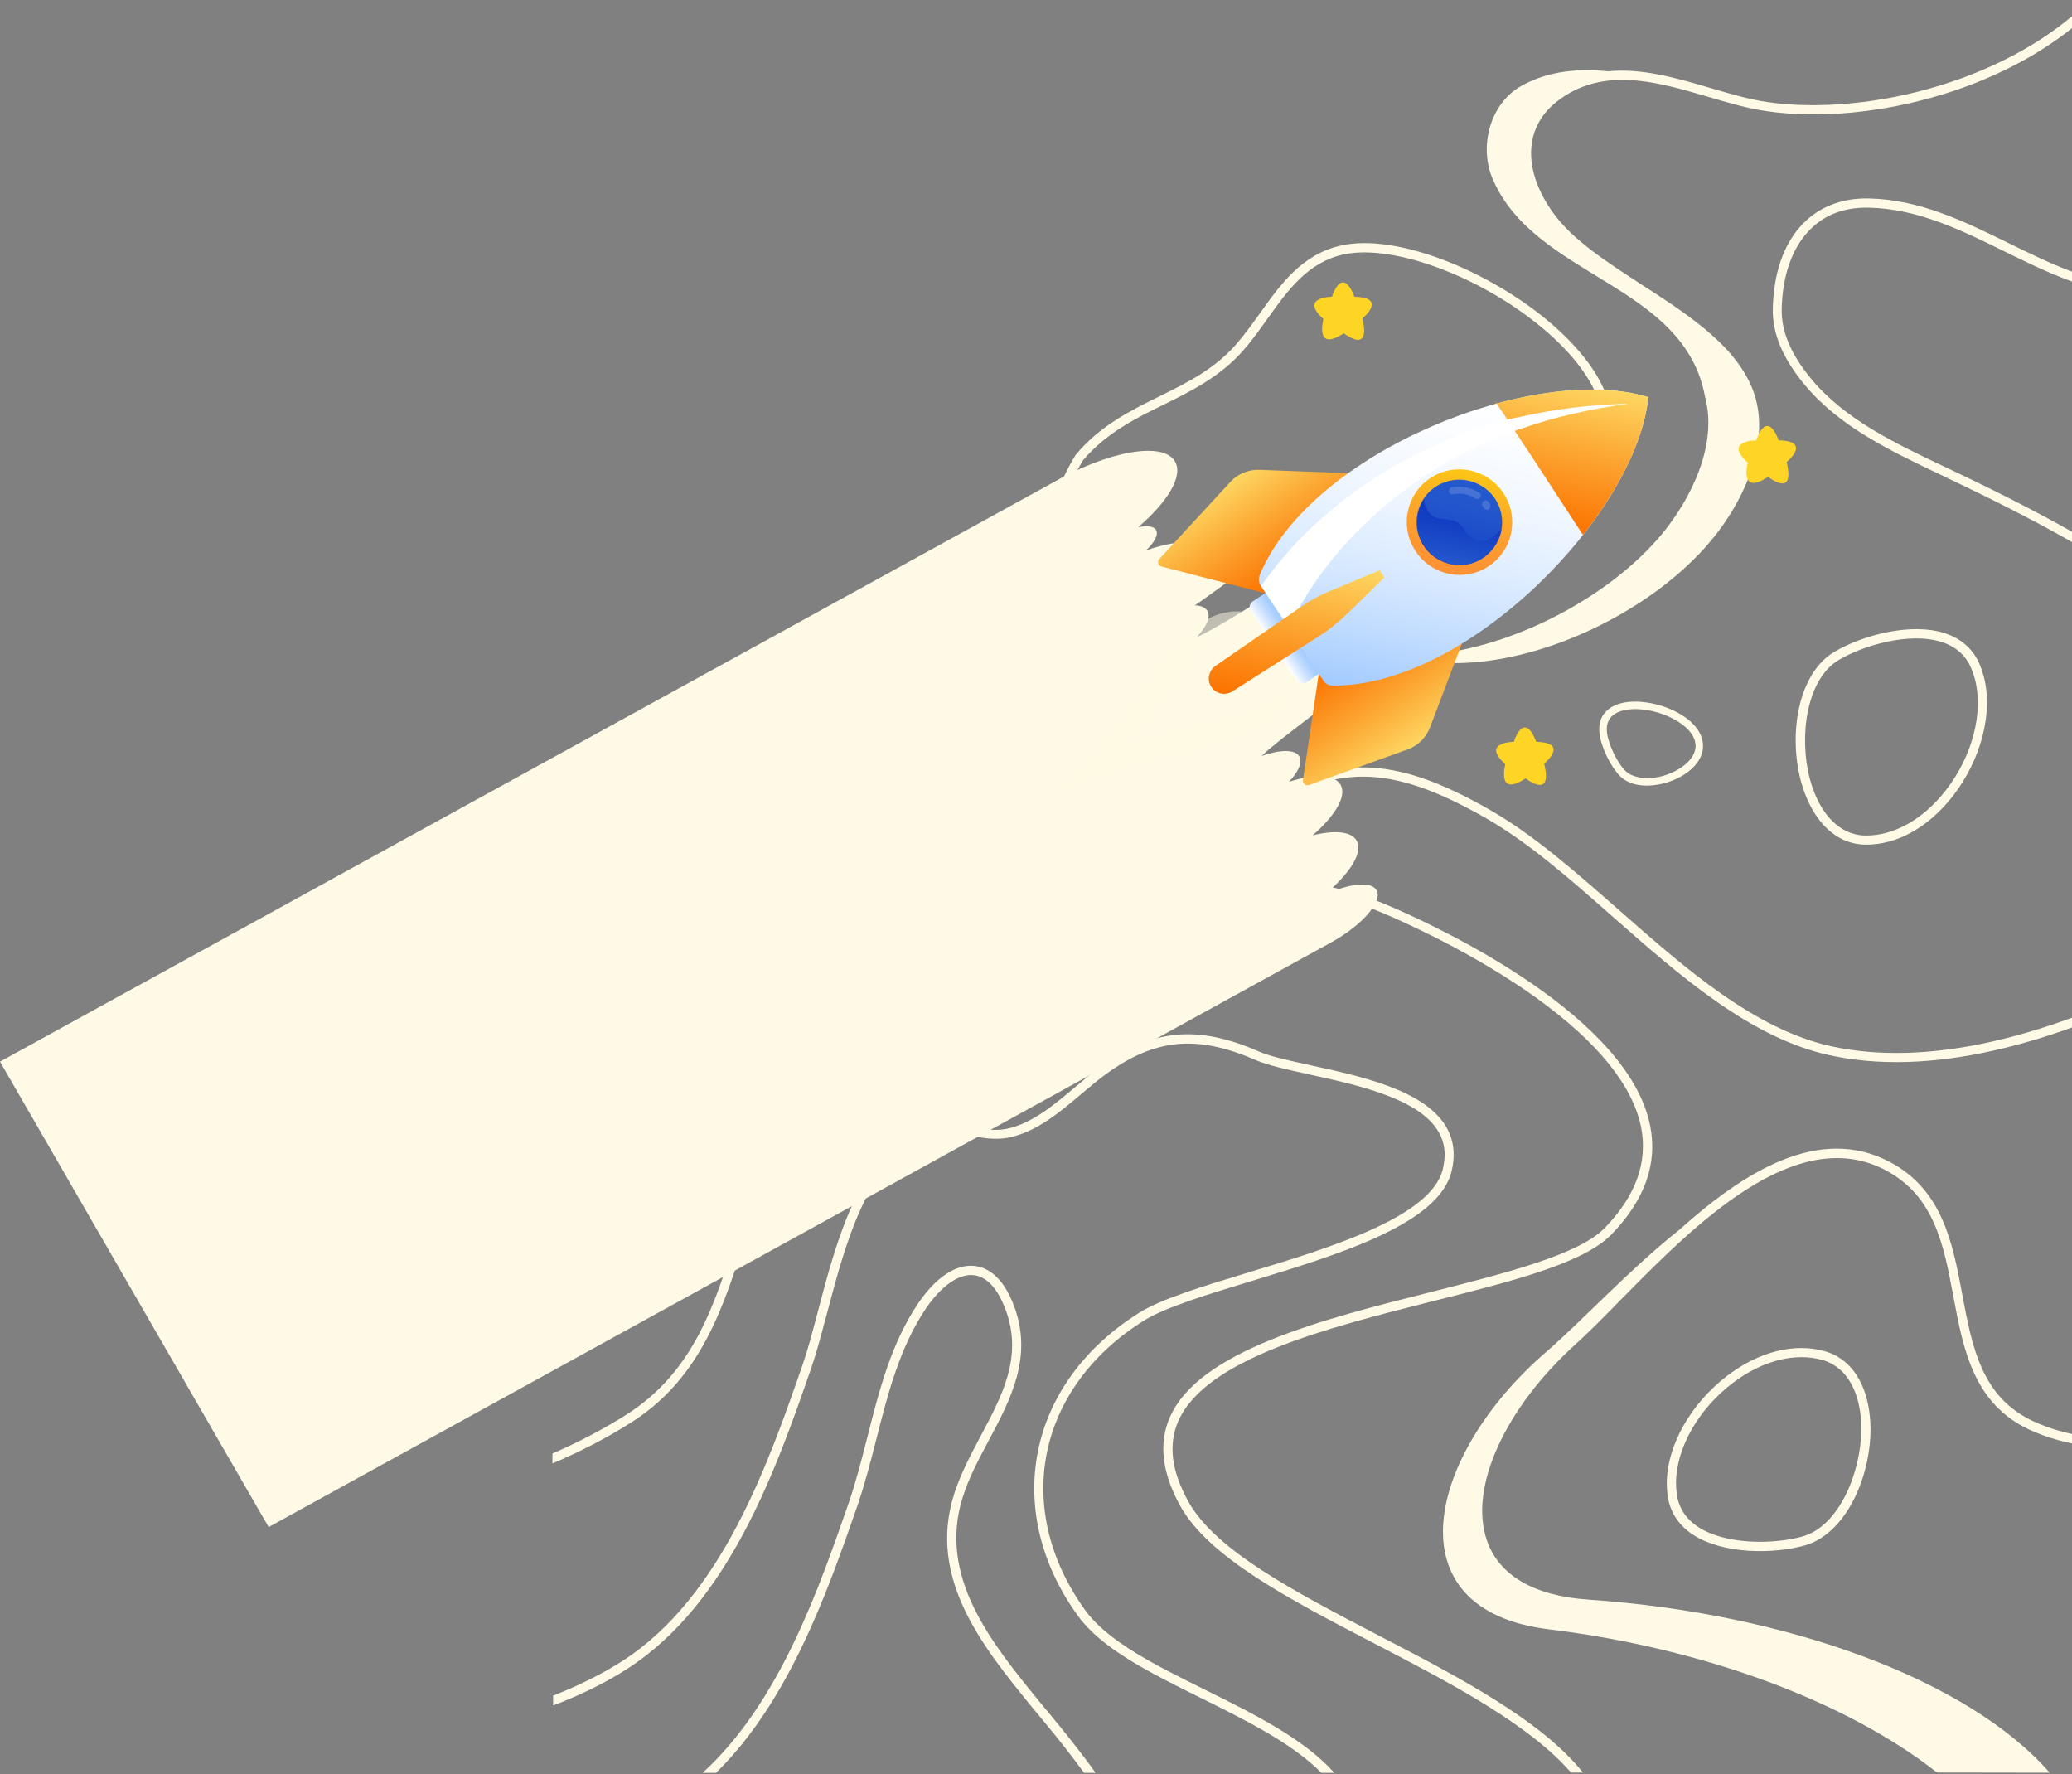 <svg width="1299" height="1112" viewBox="0 0 1299 1112" fill="none" xmlns="http://www.w3.org/2000/svg">
    <rect x="0" y="0" width="1299" height="1112" fill="#808080" stroke="none"/>
    <path d="M1281.16 1111.12L1285.01 1111.12C1234.87 1053.67 1122.17 1011.32 996.003 1002.66C961.838 1000.35 939.799 987.554 932.196 965.611C926.614 949.443 928.923 929.137 939.028 906.809C949.133 884.578 965.878 862.442 987.532 842.809C995.808 835.303 1005.24 825.775 1015.25 815.573C1061.73 768.319 1125.44 703.742 1181.93 733.383C1212.83 749.647 1218.6 780.347 1224.66 812.78C1230.82 845.693 1237.18 879.762 1272.3 896.122C1282.89 901.03 1295.11 904.495 1308.97 906.515L1308.97 900.645C1295.98 898.72 1284.62 895.448 1274.71 890.829C1242.28 875.72 1236.41 844.538 1230.25 811.625C1224.18 779.192 1217.93 745.701 1184.53 728.186C1140.45 705.089 1093.68 734.25 1053.07 770.629C1020.83 796.325 991.285 828.47 969.535 847.237C894.662 911.718 871.566 1009.11 970.981 1021.24C1068.86 1033.27 1158.07 1066.76 1214.37 1111.02L1281.16 1111.12Z" fill="#FFFAE5" />
    <path d="M1107.82 63.943C1096.56 62.307 1084.81 58.843 1072.4 55.186C1051.13 48.931 1029.38 42.579 1008.3 44.697C989.538 42.868 971.06 44.312 954.122 53.648C933.912 64.812 927.272 91.855 935.645 111.776C961.919 174.235 1055.94 177.506 1068.94 248.723L1068.94 248.819C1077.02 278.556 1060.28 312.529 1041.9 334.761C1010.62 372.39 953.645 403.38 902.158 409.733C899.848 409.636 897.442 409.636 895.132 409.54C874.537 408.963 851.728 408.386 829.112 409.926C790.617 410.119 750.581 413.873 719.978 432.832C671.666 462.667 685.14 539.273 730.565 525.703C732.682 527.339 734.992 528.783 737.398 529.745C746.83 533.691 762.901 534.557 785.229 515.79C809.481 495.483 832.097 486.34 856.349 486.821C877.714 487.302 900.811 495.289 931.223 512.612C958.17 528.01 984.059 550.722 1011.39 574.877C1053.64 612.025 1097.43 650.52 1146.9 661.394C1177.21 668.034 1211.95 667.072 1250.26 658.409C1269.02 654.175 1288.75 648.111 1309.16 640.22L1309.16 634.06C1288.27 642.241 1268.16 648.497 1249.01 652.828C1211.57 661.297 1177.6 662.26 1148.15 655.812C1100.12 645.227 1056.91 607.309 1015.14 570.547C987.524 546.295 961.442 523.294 934.014 507.607C902.736 489.707 878.773 481.527 856.445 481.046C830.653 480.469 806.882 490.094 781.475 511.363C765.5 524.74 751.064 529.167 739.612 524.356C729.41 520.025 722.577 508.573 721.422 493.559C720.074 476.525 726.907 451.599 750.293 437.067C790.232 412.333 848.36 413.968 895.036 415.218C899.848 415.315 904.564 415.507 909.183 415.603C965.002 416.853 1035.54 383.65 1073.08 338.417C1091.94 315.705 1109.07 280.577 1100.7 249.877L1100.7 249.781C1092.03 219.081 1060.18 198.39 1029.29 178.469C1007.05 164.033 986.075 150.464 973.948 133.718C962.303 117.743 957.683 101.093 960.859 86.946C963.554 75.013 971.445 65.292 984.437 58.074C1011.29 43.157 1041.6 52.106 1070.86 60.671C1083.47 64.425 1095.4 67.889 1107.05 69.621C1140.54 74.529 1180 70.775 1218.11 59.13C1254.1 48.062 1285.95 30.449 1309.05 8.988L1309.05 1C1286.34 23.52 1253.62 42.095 1216.37 53.548C1179.61 64.904 1140.06 68.658 1107.82 63.943Z" fill="#FFFAE5" />
    <path d="M864.418 1025.18C811.775 997.756 761.923 971.868 744.888 940.976C734.398 921.92 732.377 905.56 738.632 890.931C755.762 851.569 831.694 832.417 898.677 815.478C949.202 802.774 992.798 791.706 1010.22 773.805C1031.1 752.343 1039.28 729.438 1034.56 705.764C1021.19 638.011 907.624 583.734 873.074 568.721C818.313 544.855 779.144 548.801 733.046 582.678C727.272 586.913 721.209 591.917 714.761 597.21C686.467 620.404 651.148 649.18 614.673 635.9C586.09 625.506 556.544 631.955 529.309 654.571C506.597 673.531 486.483 703.269 474.261 736.183C469.834 748.116 465.985 760.531 462.232 772.561C448.374 817.216 435.19 859.369 393.423 886.22C379.949 894.882 363.877 903.448 346.362 911.051L346.362 917.306C365.129 909.318 382.259 900.271 396.599 891.032C440.098 863.026 454.149 817.89 467.814 774.197C471.567 762.263 475.32 749.945 479.747 738.107C491.584 706.06 511.024 677.188 533.062 658.902C550.866 644.081 579.16 628.971 612.748 641.193C652.302 655.628 688.969 625.697 718.418 601.541C724.77 596.344 730.833 591.436 736.511 587.201C780.588 554.768 818.217 551.014 870.764 573.918C890.397 582.483 928.508 600.576 963.347 625.597C1001.65 653.217 1023.69 680.549 1028.89 706.726C1033.12 728.476 1025.52 749.649 1006.08 769.667C989.814 786.412 944.775 797.769 897.233 809.8C828.903 827.028 751.527 846.565 733.339 888.525C726.314 904.694 728.527 923.172 739.788 943.67C757.689 976.103 808.214 1002.38 861.724 1030.19C909.459 1055.02 958.348 1080.52 984.911 1111.03L992.417 1111.03C965.951 1078.02 914.655 1051.26 864.418 1025.18Z" fill="#FFFAE5" />
    <path d="M755.499 1059.15C724.221 1043.66 694.676 1028.94 680.529 1009.5C658.393 979.085 649.731 944.247 656.179 911.333C662.722 877.745 684.568 847.911 717.578 827.508C730.859 819.327 756.747 811.435 784.271 803.062C839.32 786.316 901.682 767.356 909.959 734.442C912.653 723.663 911.402 713.943 906.205 705.57C892.346 683.147 853.177 674.582 821.803 667.749C808.233 664.766 796.492 662.264 789.274 659.088C750.201 642.055 722.195 644.942 689.282 669.099C684.374 672.756 679.562 676.798 674.365 681.129C660.988 692.389 647.226 704.13 631.346 707.499C623.551 709.135 616.141 707.691 608.249 706.152C598.817 704.323 589.001 702.399 578.992 706.345C539.15 721.743 524.522 777.273 512.781 821.929C509.509 834.343 506.43 846.085 503.158 855.516C481.794 916.917 452.634 1000.93 390.272 1041.07C378.146 1048.86 363.133 1056.47 346.772 1062.82L346.772 1068.98C364.384 1062.34 380.552 1054.25 393.448 1045.88C457.446 1004.69 487.087 919.515 508.644 857.345C512.012 847.624 515.091 835.787 518.459 823.276C529.911 779.872 544.058 725.882 581.206 711.542C589.771 708.269 598.24 709.905 607.287 711.637C615.371 713.177 623.84 714.813 632.694 712.984C650.017 709.327 664.356 697.201 678.214 685.459C683.219 681.225 688.031 677.183 692.746 673.718C723.735 650.909 750.104 648.31 787.06 664.382C794.76 667.75 806.79 670.348 820.648 673.428C851.06 680.068 888.785 688.344 901.393 708.65C905.82 715.772 906.783 723.663 904.473 733.095C896.967 762.929 833.642 782.177 782.635 797.576C753.571 806.431 728.453 814.034 714.595 822.599C680.238 843.965 657.429 875.051 650.597 910.274C643.861 944.824 652.811 981.202 675.909 1012.96C690.923 1033.56 721.046 1048.57 752.997 1064.35C781.195 1078.31 809.971 1092.64 828.449 1111.22L836.533 1111.22C817.574 1089.95 786.2 1074.36 755.499 1059.15Z" fill="#FFFAE5" />
    <path d="M654.057 1069.45L651.651 1066.56C621.72 1029.9 587.843 988.418 603.53 938.566C607.379 926.247 613.827 914.217 619.986 902.668C633.555 877.165 647.606 850.795 635.864 818.94C628.742 799.596 618.637 794.496 611.323 793.534C599.582 792.09 586.878 800.367 575.715 816.824C558.777 841.75 551.175 871.584 543.861 900.456C540.3 914.411 536.643 928.847 532.024 942.224C513.258 996.118 488.526 1067.43 440.503 1111.22L448.876 1111.22C494.877 1066.28 519.032 996.888 537.413 944.149C542.129 930.483 545.882 915.95 549.443 901.899C556.66 873.509 564.167 844.252 580.527 820.096C590.343 805.756 601.314 798.153 610.649 799.308C618.733 800.27 625.567 807.777 630.475 820.961C641.35 850.41 628.455 874.47 614.885 899.974C608.63 911.811 602.086 924.034 598.044 936.834L598.044 936.93C581.492 989.765 616.427 1032.49 647.224 1070.32L649.63 1073.2C650.4 1074.17 651.555 1075.51 652.902 1077.15C663.2 1089.56 672.15 1100.92 679.657 1111.22L686.875 1111.22C677.443 1098.03 666.857 1084.85 657.329 1073.4C655.885 1071.76 654.827 1070.41 654.057 1069.45Z" fill="#FFFAE5" />
    <path d="M908.614 164.345C882.04 153.683 857.921 150.006 840.708 153.888C816.205 159.42 802.717 178.274 789.752 196.562C785.038 203.082 780.134 209.95 774.855 215.948C761.036 231.614 744.469 239.761 726.9 248.424C708.596 257.457 689.689 266.718 674.346 285.168L674.091 285.587C668.081 295.495 664.019 304.714 661.893 312.971C647.159 346.789 646.521 385.77 679.997 398.747C722.186 415.058 769.472 357.069 805.86 342.077C855.246 321.667 904.039 349.975 954.684 335.576C990.917 325.289 1014.4 285.405 1011.92 269.09C1011.64 267.126 1011.15 265.102 1010.59 263.149C1010.54 261.925 1010.43 260.772 1010.25 259.553C1007.75 242.83 996.477 224.82 977.603 207.382C959.148 190.201 934.013 174.578 908.614 164.345ZM729.557 253.631C746.86 245.114 764.695 236.304 779.297 219.79C784.772 213.581 789.742 206.642 794.515 199.915C807.486 181.762 819.815 164.589 842.022 159.556C874.827 152.129 935.225 175.96 973.75 211.553C991.634 228.076 1002.25 244.955 1004.56 260.323C1007.05 276.774 992.298 289.616 960.983 298.551C939.297 304.721 916.591 307.458 894.558 310.032C865.209 313.577 834.908 317.159 806.361 328.913C795.974 333.206 785.854 339.054 776.136 344.751C751.042 359.433 727.275 373.245 698.226 361.999C689.165 358.475 681.845 354.202 676.684 349.434C661.84 335.72 662.55 315.805 678.909 288.597C693.549 271.332 711.853 262.3 729.557 253.631Z" fill="#FFFAE5" />
    <path d="M1152.28 850.5C1149.77 848.96 1146.98 847.805 1144 846.939C1125.14 841.55 1102.91 847.132 1083.08 862.146C1059.98 879.662 1044.97 906.224 1044.97 929.802C1044.97 932.304 1045.16 934.903 1045.45 937.309C1046.9 947.703 1052.29 955.979 1061.52 962.042C1080 974.072 1111.47 974.36 1131.78 968.585C1143.52 965.217 1154.2 955.304 1161.81 940.676C1168.73 927.395 1172.68 911.034 1172.68 895.732C1172.58 874.655 1165.17 858.102 1152.28 850.5ZM1130.24 963.004C1113.98 967.719 1082.89 968.971 1064.7 957.134C1056.91 952.033 1052.38 945.104 1051.23 936.443C1050.94 934.229 1050.75 932.016 1050.75 929.706C1050.75 907.86 1064.8 883.03 1086.55 866.669C1104.93 852.81 1125.33 847.613 1142.46 852.425C1144.96 853.098 1147.27 854.157 1149.39 855.408C1160.55 862.048 1166.91 876.677 1166.91 895.732C1166.81 923.064 1152.86 956.555 1130.24 963.004Z" fill="#FFFAE5" />
    <path d="M1160.49 528.126C1163.3 528.966 1166.3 529.359 1169.4 529.423C1189.02 529.747 1209.05 518.601 1224.31 498.968C1242.09 476.071 1249.71 446.528 1243.61 423.753C1242.96 421.336 1242.1 418.876 1241.2 416.627C1237.12 406.961 1229.77 400.361 1219.28 396.896C1198.31 390.059 1167.84 397.926 1149.72 408.759C1139.25 415.052 1131.5 427.392 1127.94 443.489C1124.69 458.111 1125.11 474.936 1129.07 489.716C1134.62 510.049 1146.06 524.12 1160.49 528.126ZM1152.65 413.752C1167.14 404.988 1196.85 395.733 1217.48 402.459C1226.33 405.368 1232.49 410.891 1235.85 418.958C1236.7 421.022 1237.46 423.11 1238.06 425.341C1243.71 446.443 1236.57 474.063 1219.79 495.496C1205.62 513.64 1187.26 523.94 1169.47 523.726C1166.88 523.723 1164.37 523.298 1162 522.638C1149.5 519.113 1139.58 506.628 1134.65 488.222C1127.67 461.796 1132.48 425.834 1152.65 413.752Z" fill="#FFFAE5" />
    <path d="M1010.54 443.086C1006.45 445.445 1001.77 450.235 1002.75 459.477C1003.66 468.124 1009.85 480.893 1015.98 486.795C1024.81 495.319 1042.44 493.309 1054.29 486.468C1062.74 481.593 1067.68 474.743 1067.68 467.663C1067.7 466.287 1067.51 464.854 1067.14 463.432C1065.28 455.969 1057.93 449.048 1047.08 444.415C1035.91 439.696 1020.28 437.464 1010.54 443.086ZM1062.63 464.584C1062.87 465.626 1063 466.64 1063.02 467.625C1062.96 473.019 1058.95 478.333 1051.93 482.382C1038.86 489.931 1024.84 488.765 1019.2 483.397C1013.93 478.358 1008.25 466.475 1007.44 458.949C1006.87 453.558 1008.68 449.609 1012.9 447.172C1020.05 443.043 1033.34 443.725 1045.34 448.783C1054.63 452.769 1061.11 458.651 1062.63 464.584Z" fill="#FFFAE5" />
    <path d="M1111.44 193.306C1111.06 209.089 1117.7 224.776 1131.65 241.522C1153.59 267.698 1185.55 282.807 1216.34 297.435C1218.27 298.302 1220.1 299.168 1221.92 300.13C1289.2 332.08 1343.86 362.299 1391.79 405.991C1393.9 407.915 1396.31 410.033 1398.91 412.439C1402.76 415.903 1407.19 419.849 1411.9 424.18L1411.9 416.384C1408.63 413.401 1405.55 410.706 1402.76 408.204C1400.16 405.894 1397.75 403.681 1395.64 401.852C1347.13 357.679 1292.08 327.268 1224.33 295.029C1222.5 294.163 1220.58 293.297 1218.65 292.335C1188.34 277.995 1157.06 263.175 1135.89 237.961C1122.89 222.37 1116.64 207.838 1117.02 193.595C1117.41 174.924 1122.31 159.141 1131.17 147.977C1140.79 135.851 1154.36 129.788 1171.59 130.173C1202.1 130.75 1229.72 144.319 1256.47 157.503C1283.13 170.591 1310.56 184.064 1341.64 185.508C1367.92 186.662 1392.17 183.197 1411.9 175.69L1411.9 169.531C1392.65 177.23 1368.4 180.888 1341.93 179.733C1312.1 178.386 1285.15 165.106 1259.07 152.306C1231.83 138.929 1203.64 125.071 1171.78 124.398C1135.6 123.532 1112.4 149.999 1111.44 193.306Z" fill="#FFFAE5" />
    <path d="M862.979 557.946C859.614 552.117 845.699 553.653 830.02 561.049C846.102 547.941 854.834 534.364 850.503 526.863C847.138 521.034 836.53 520.215 822.895 523.628C837.057 511.375 844.506 498.92 840.451 491.897C836.7 485.399 824.126 485.077 808.133 489.979C814.011 483.719 816.693 477.775 814.596 474.144C811.976 469.605 802.567 469.75 790.939 473.852C807.934 457.032 911.537 385.659 905.993 376.056C900.724 366.931 960.497 310.948 939.243 316.212C951.536 305.738 869.221 341.032 865.773 335.06C862.214 328.897 766.21 393.403 750.417 399.208C756.481 392.713 759.135 386.721 756.956 382.947C754.06 377.93 743.372 378.368 730.444 383.284C749.726 369.03 760.567 353.534 755.823 345.316C751.685 338.149 736.609 338.509 718.368 345.09C723.787 339.987 726.428 335.086 724.773 332.219C723.366 329.783 719.08 329.327 713.492 330.515C732.105 314.545 741.939 298.419 736.671 289.294C729.251 276.442 694.52 282.607 659.045 303.088L0.001 665.437L168.43 957.165L836.162 589.8C854.865 579.002 866.896 564.73 862.979 557.946Z" fill="#FFFAE5" />
    <path opacity="0.5" d="M806.759 399.989C795.178 382.678 771.921 378.019 754.674 389.557C709.795 419.579 701.323 470.523 640.57 511.165C701.323 470.523 751.644 482.135 796.523 452.112C813.769 440.575 818.34 417.3 806.759 399.989Z" fill="#FFFAE5" />
    <path d="M806.759 399.99C798.995 388.384 783.271 385.234 771.708 392.97C741.724 413.029 736.011 447.319 695.443 474.457C736.011 447.319 769.886 455.126 799.87 435.067C811.302 427.135 814.523 411.596 806.759 399.99Z" fill="#FFFAE5" />
    <path d="M812.805 426.412L784.181 383.2C782.865 381.232 783.249 378.413 785.404 376.971L793.439 371.596L827.064 422.283L819.029 427.658C816.873 429.1 814.121 428.379 812.805 426.412Z" fill="url(#paint0_linear)" />
    <path d="M917.02 401.972L896.576 455.799C894.109 462.289 889.02 467.403 882.611 469.697L820.684 492.046C818.657 492.832 816.621 491.062 816.876 488.898L826.93 421.235L917.02 401.972Z" fill="url(#paint1_linear)" />
    <path d="M847.138 296.662L789.516 294.49C782.575 294.293 775.907 297.046 771.34 302.094L726.784 350.41C725.284 351.983 726.143 354.54 728.24 355.13L794.358 372.121L847.138 296.662Z" fill="url(#paint2_linear)" />
    <path d="M1033.38 248.955C962.727 227.308 822.475 282.692 789.931 359.989C788.957 362.35 788.965 364.907 790.281 366.874L829.763 426.741C831.079 428.708 833.244 429.823 835.993 429.693C919.995 430.163 1025.9 322.584 1033.38 248.955Z" fill="url(#paint3_linear)" />
    <path d="M1033.38 248.956C1007.88 240.954 973.19 243.375 937.933 253.008C928.452 237.14 992.418 335.301 992.418 335.301C1015.11 306.455 1030.72 275.51 1033.38 248.956Z" fill="url(#paint4_linear)" />
    <path d="M887.567 345.644C897.742 360.854 918.274 364.967 933.427 354.83C948.581 344.693 952.616 324.145 942.441 308.935C932.265 293.725 911.733 289.612 896.58 299.749C881.427 309.886 877.392 330.434 887.567 345.644Z" fill="url(#paint5_linear)" />
    <path d="M932.878 347.224C921.912 357.123 905.214 356.334 895.095 345.449C885.172 334.432 885.902 317.713 896.737 307.617C907.899 297.587 924.729 298.573 934.848 309.459C944.77 320.475 943.845 337.326 932.878 347.224Z" fill="url(#paint6_linear)" />
    <path d="M932.878 347.224C937.447 343.029 940.244 337.456 941.339 331.883C940.751 332.276 940.163 332.67 939.706 333.26C937.226 335.489 934.877 337.914 931.607 338.963C928.729 339.749 925.257 339.224 922.894 337.388C919.481 334.83 917.697 330.044 914.088 327.617C909.561 324.666 903.413 326.501 898.689 323.681C896.393 322.37 894.946 320.206 894.022 317.976C893.297 316.468 892.636 314.632 892.826 312.797C886.443 322.762 887.208 336.203 895.619 345.383C905.214 356.334 922.24 357.189 932.878 347.224Z" fill="url(#paint7_linear)" />
    <g opacity="0.4">
        <path opacity="0.4" d="M933.952 315.752C933.689 315.358 933.294 314.768 933.031 314.375C932.636 313.784 932.177 313.522 931.653 313.588C930.998 313.456 930.606 313.719 930.018 314.112C929.038 314.767 928.781 316.079 929.439 317.062L929.57 317.259C929.834 317.652 930.097 318.046 930.36 318.439C930.755 319.029 931.214 319.292 931.869 319.423C932.524 319.554 933.048 319.489 933.636 319.095C934.352 318.046 934.61 316.735 933.952 315.752Z" fill="white" />
        <path opacity="0.4" d="M928.369 310.376C928.302 309.852 927.907 309.261 927.448 308.999C922.33 305.589 916.106 304.342 910.086 305.522C908.843 305.784 908.258 307.029 908.392 308.079C908.524 308.275 908.46 308.603 908.591 308.8C909.118 309.587 909.904 309.915 910.951 309.784C915.924 308.735 920.837 309.719 924.906 312.408C925.365 312.671 926.02 312.802 926.543 312.736C927.067 312.671 927.655 312.277 927.915 311.819C928.307 311.556 928.568 311.097 928.369 310.376Z" fill="white" />
    </g>
    <path d="M800.648 353.961C797.258 358.222 793.803 362.811 790.544 367.269L808.047 393.432C808.568 392.514 808.957 391.4 809.281 390.613C810.452 388.122 811.753 385.827 813.055 383.533C815.527 378.747 818.458 374.223 821.454 369.371C827.512 360.193 834.161 351.474 841.597 343.082C856.273 326.431 873.311 311.615 892.125 299.029C901.664 292.933 911.334 287.033 921.662 282.117L925.453 280.151L929.375 278.381L937.22 274.842L945.328 271.696L949.382 270.123L953.568 268.746C975.148 261.144 997.916 256.164 1020.82 253.085C997.58 253.541 974.216 256.357 951.384 261.665L947.131 262.517L942.814 263.696L934.179 266.055L925.808 268.808L921.622 270.184L917.177 272.019C905.994 276.083 895.339 280.933 884.554 286.439C863.377 297.189 843.586 311.283 825.57 327.607C816.693 335.539 808.473 344.455 800.648 353.961Z" fill="white" />
    <path d="M759.394 430.535C756.499 426.207 757.789 420.503 761.773 417.553L814.357 381.237C820.693 376.714 827.751 372.846 835.139 369.897L864.822 357.443L867.849 361.968L844.877 384.454C839.2 389.961 833.127 394.877 826.332 399.138L772.433 433.487C767.99 436.175 762.289 434.863 759.394 430.535Z" fill="url(#paint8_linear)" />
    <path d="M835.052 186.008C835.052 186.008 841.195 165.74 849.14 186.008C870.272 186.498 854.054 199.656 854.054 199.656C854.054 199.656 860.689 221.966 842.423 208.891C823.999 221.15 829.727 199.983 829.727 199.983C814.247 186.09 835.052 186.008 835.052 186.008Z" fill="#FFD525" />
    <path d="M1101.05 276.008C1101.05 276.008 1107.19 255.74 1115.14 276.008C1136.27 276.498 1120.05 289.656 1120.05 289.656C1120.05 289.656 1126.69 311.966 1108.42 298.891C1090 311.15 1095.73 289.983 1095.73 289.983C1080.25 276.09 1101.05 276.008 1101.05 276.008Z" fill="#FFD525" />
    <path d="M949.052 465.008C949.052 465.008 955.195 444.74 963.14 465.008C984.272 465.498 968.054 478.656 968.054 478.656C968.054 478.656 974.689 500.966 956.423 487.891C937.999 500.15 943.727 478.983 943.727 478.983C928.247 465.09 949.052 465.008 949.052 465.008Z" fill="#FFD525" />
    <defs>
        <linearGradient id="paint0_linear" x1="798.395" y1="404.878" x2="810.267" y2="396.937" gradientUnits="userSpaceOnUse">
            <stop stop-color="white" />
            <stop offset="0.129" stop-color="#EFF6FF" />
            <stop offset="0.515" stop-color="#C6DFFF" />
            <stop offset="0.819" stop-color="#ACD0FF" />
            <stop offset="1" stop-color="#A2CBFF" />
        </linearGradient>
        <linearGradient id="paint1_linear" x1="843.212" y1="410.579" x2="883.098" y2="470.2" gradientUnits="userSpaceOnUse">
            <stop stop-color="#FC7200" />
            <stop offset="0.498" stop-color="#FCA22E" />
            <stop offset="1" stop-color="#FDD661" />
        </linearGradient>
        <linearGradient id="paint2_linear" x1="770.79" y1="301.52" x2="810.579" y2="361.004" gradientUnits="userSpaceOnUse">
            <stop stop-color="#FDD661" />
            <stop offset="0.501" stop-color="#FCA22E" />
            <stop offset="1" stop-color="#FC7200" />
        </linearGradient>
        <linearGradient id="paint3_linear" x1="926.988" y1="227.207" x2="884.426" y2="439.706" gradientUnits="userSpaceOnUse">
            <stop stop-color="white" />
            <stop offset="0.209" stop-color="#FBFDFF" />
            <stop offset="0.416" stop-color="#EFF6FF" />
            <stop offset="0.623" stop-color="#DBEBFF" />
            <stop offset="0.828" stop-color="#BFDBFF" />
            <stop offset="1" stop-color="#A2CBFF" />
        </linearGradient>
        <linearGradient id="paint4_linear" x1="987.523" y1="239.336" x2="969.234" y2="330.643" gradientUnits="userSpaceOnUse">
            <stop stop-color="#FDD661" />
            <stop offset="0.501" stop-color="#FCA22E" />
            <stop offset="1" stop-color="#FC7200" />
        </linearGradient>
        <linearGradient id="paint5_linear" x1="921.52" y1="295.047" x2="908.222" y2="359.718" gradientUnits="userSpaceOnUse">
            <stop stop-color="#FCC715" />
            <stop offset="0.083" stop-color="#FCC019" />
            <stop offset="0.43" stop-color="#FDA729" />
            <stop offset="0.746" stop-color="#FD9732" />
            <stop offset="1" stop-color="#FD9235" />
        </linearGradient>
        <linearGradient id="paint6_linear" x1="920.147" y1="301.169" x2="909.641" y2="353.606" gradientUnits="userSpaceOnUse">
            <stop stop-color="#2559CD" />
            <stop offset="0.352" stop-color="#2255CC" />
            <stop offset="0.692" stop-color="#1B4AC7" />
            <stop offset="1" stop-color="#0F38C1" />
        </linearGradient>
        <linearGradient id="paint7_linear" x1="916.896" y1="317.721" x2="909.705" y2="353.619" gradientUnits="userSpaceOnUse">
            <stop stop-color="#0F38C1" />
            <stop offset="0.348" stop-color="#143FC3" />
            <stop offset="0.848" stop-color="#2052CA" />
            <stop offset="1" stop-color="#2559CD" />
        </linearGradient>
        <linearGradient id="paint8_linear" x1="821.506" y1="348.92" x2="802.827" y2="442.182" gradientUnits="userSpaceOnUse">
            <stop stop-color="#FDD661" />
            <stop offset="0.501" stop-color="#FCA22E" />
            <stop offset="1" stop-color="#FC7200" />
        </linearGradient>
    </defs>
</svg>
